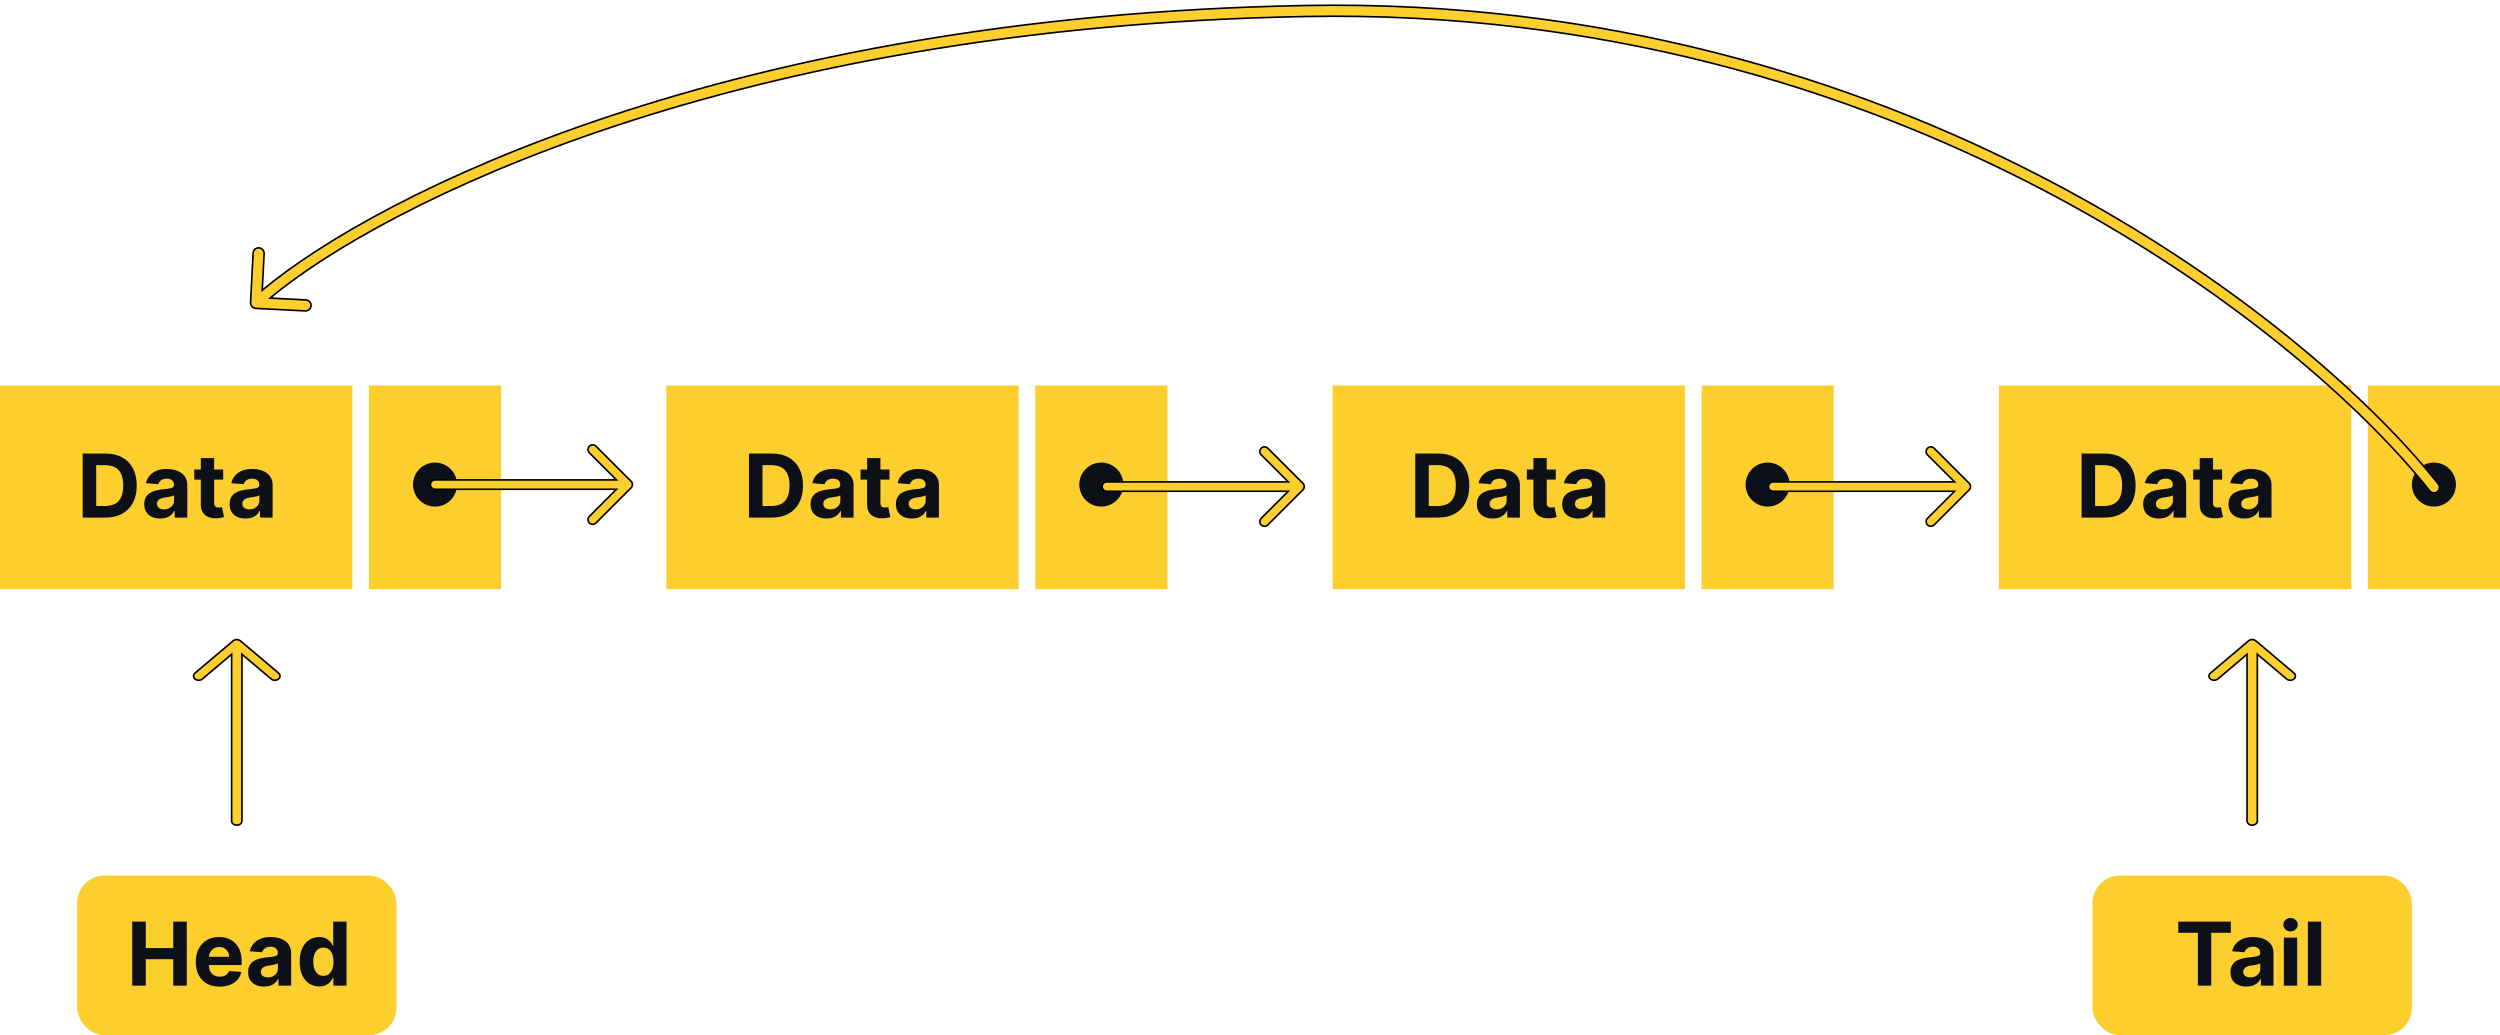 <svg width="454" height="188" viewBox="0 0 454 188" fill="none" xmlns="http://www.w3.org/2000/svg">
<rect y="70" width="64" height="37" fill="#FCCE2E"/>
<rect x="67" y="70" width="24" height="37" fill="#FCCE2E"/>
<path d="M19.136 94H15.011V82.364H19.171C20.341 82.364 21.349 82.597 22.193 83.062C23.038 83.525 23.688 84.189 24.142 85.057C24.6 85.924 24.829 86.962 24.829 88.171C24.829 89.383 24.6 90.424 24.142 91.296C23.688 92.167 23.034 92.835 22.182 93.301C21.333 93.767 20.318 94 19.136 94ZM17.472 91.892H19.034C19.761 91.892 20.373 91.763 20.869 91.506C21.369 91.244 21.744 90.841 21.994 90.296C22.248 89.746 22.375 89.038 22.375 88.171C22.375 87.311 22.248 86.608 21.994 86.062C21.744 85.517 21.371 85.115 20.875 84.858C20.379 84.6 19.767 84.472 19.04 84.472H17.472V91.892ZM29.095 94.165C28.538 94.165 28.042 94.068 27.607 93.875C27.171 93.678 26.826 93.388 26.572 93.006C26.322 92.619 26.197 92.138 26.197 91.562C26.197 91.078 26.287 90.671 26.465 90.341C26.642 90.011 26.885 89.746 27.192 89.546C27.499 89.345 27.847 89.193 28.237 89.091C28.631 88.989 29.044 88.917 29.476 88.875C29.983 88.822 30.392 88.773 30.703 88.727C31.014 88.678 31.239 88.606 31.379 88.511C31.519 88.417 31.59 88.276 31.59 88.091V88.057C31.59 87.697 31.476 87.419 31.249 87.222C31.025 87.025 30.707 86.926 30.294 86.926C29.858 86.926 29.512 87.023 29.254 87.216C28.997 87.405 28.826 87.644 28.743 87.932L26.504 87.75C26.618 87.22 26.841 86.761 27.175 86.375C27.508 85.985 27.938 85.686 28.465 85.477C28.995 85.265 29.608 85.159 30.305 85.159C30.79 85.159 31.254 85.216 31.697 85.329C32.144 85.443 32.54 85.619 32.885 85.858C33.233 86.097 33.508 86.403 33.709 86.778C33.91 87.15 34.01 87.595 34.01 88.114V94H31.715V92.79H31.646C31.506 93.062 31.319 93.303 31.084 93.511C30.849 93.716 30.567 93.877 30.237 93.994C29.908 94.108 29.527 94.165 29.095 94.165ZM29.788 92.494C30.144 92.494 30.459 92.424 30.732 92.284C31.004 92.14 31.218 91.947 31.374 91.704C31.529 91.462 31.607 91.188 31.607 90.881V89.954C31.531 90.004 31.427 90.049 31.294 90.091C31.165 90.129 31.019 90.165 30.857 90.199C30.694 90.229 30.531 90.258 30.368 90.284C30.205 90.307 30.057 90.328 29.925 90.347C29.641 90.388 29.392 90.454 29.18 90.546C28.968 90.636 28.803 90.76 28.686 90.915C28.569 91.066 28.51 91.256 28.51 91.483C28.51 91.812 28.629 92.064 28.868 92.239C29.11 92.409 29.417 92.494 29.788 92.494ZM40.53 85.273V87.091H35.274V85.273H40.53ZM36.467 83.182H38.888V91.318C38.888 91.542 38.922 91.716 38.99 91.841C39.058 91.962 39.153 92.047 39.274 92.097C39.399 92.146 39.543 92.171 39.706 92.171C39.82 92.171 39.933 92.161 40.047 92.142C40.16 92.119 40.248 92.102 40.308 92.091L40.689 93.892C40.568 93.93 40.397 93.974 40.178 94.023C39.958 94.076 39.691 94.108 39.376 94.119C38.793 94.142 38.282 94.064 37.842 93.886C37.407 93.708 37.068 93.432 36.825 93.057C36.583 92.682 36.464 92.208 36.467 91.636V83.182ZM44.595 94.165C44.038 94.165 43.542 94.068 43.106 93.875C42.671 93.678 42.326 93.388 42.072 93.006C41.822 92.619 41.697 92.138 41.697 91.562C41.697 91.078 41.786 90.671 41.965 90.341C42.142 90.011 42.385 89.746 42.692 89.546C42.999 89.345 43.347 89.193 43.737 89.091C44.131 88.989 44.544 88.917 44.976 88.875C45.483 88.822 45.892 88.773 46.203 88.727C46.514 88.678 46.739 88.606 46.879 88.511C47.019 88.417 47.09 88.276 47.09 88.091V88.057C47.09 87.697 46.976 87.419 46.749 87.222C46.525 87.025 46.207 86.926 45.794 86.926C45.358 86.926 45.012 87.023 44.754 87.216C44.497 87.405 44.326 87.644 44.243 87.932L42.004 87.75C42.118 87.22 42.341 86.761 42.675 86.375C43.008 85.985 43.438 85.686 43.965 85.477C44.495 85.265 45.108 85.159 45.805 85.159C46.29 85.159 46.754 85.216 47.197 85.329C47.644 85.443 48.04 85.619 48.385 85.858C48.733 86.097 49.008 86.403 49.209 86.778C49.41 87.15 49.51 87.595 49.51 88.114V94H47.215V92.79H47.146C47.006 93.062 46.819 93.303 46.584 93.511C46.349 93.716 46.067 93.877 45.737 93.994C45.408 94.108 45.027 94.165 44.595 94.165ZM45.288 92.494C45.644 92.494 45.959 92.424 46.231 92.284C46.504 92.14 46.718 91.947 46.874 91.704C47.029 91.462 47.106 91.188 47.106 90.881V89.954C47.031 90.004 46.927 90.049 46.794 90.091C46.665 90.129 46.519 90.165 46.356 90.199C46.194 90.229 46.031 90.258 45.868 90.284C45.705 90.307 45.557 90.328 45.425 90.347C45.141 90.388 44.892 90.454 44.68 90.546C44.468 90.636 44.303 90.76 44.186 90.915C44.069 91.066 44.01 91.256 44.01 91.483C44.01 91.812 44.129 92.064 44.368 92.239C44.61 92.409 44.917 92.494 45.288 92.494Z" fill="#0D1117"/>
<circle cx="79" cy="88" r="4" fill="#0D1117"/>
<rect x="121" y="70" width="64" height="37" fill="#FCCE2E"/>
<rect x="188" y="70" width="24" height="37" fill="#FCCE2E"/>
<path d="M140.136 94H136.011V82.364H140.17C141.341 82.364 142.348 82.597 143.193 83.062C144.038 83.525 144.688 84.189 145.142 85.057C145.6 85.924 145.83 86.962 145.83 88.171C145.83 89.383 145.6 90.424 145.142 91.296C144.688 92.167 144.034 92.835 143.182 93.301C142.333 93.767 141.318 94 140.136 94ZM138.472 91.892H140.034C140.761 91.892 141.373 91.763 141.869 91.506C142.369 91.244 142.744 90.841 142.994 90.296C143.248 89.746 143.375 89.038 143.375 88.171C143.375 87.311 143.248 86.608 142.994 86.062C142.744 85.517 142.371 85.115 141.875 84.858C141.379 84.6 140.767 84.472 140.04 84.472H138.472V91.892ZM150.095 94.165C149.538 94.165 149.042 94.068 148.607 93.875C148.171 93.678 147.826 93.388 147.572 93.006C147.322 92.619 147.197 92.138 147.197 91.562C147.197 91.078 147.286 90.671 147.464 90.341C147.643 90.011 147.885 89.746 148.192 89.546C148.499 89.345 148.847 89.193 149.237 89.091C149.631 88.989 150.044 88.917 150.476 88.875C150.983 88.822 151.393 88.773 151.703 88.727C152.014 88.678 152.239 88.606 152.379 88.511C152.519 88.417 152.589 88.276 152.589 88.091V88.057C152.589 87.697 152.476 87.419 152.249 87.222C152.025 87.025 151.707 86.926 151.294 86.926C150.858 86.926 150.512 87.023 150.254 87.216C149.997 87.405 149.826 87.644 149.743 87.932L147.504 87.75C147.618 87.22 147.841 86.761 148.175 86.375C148.508 85.985 148.938 85.686 149.464 85.477C149.995 85.265 150.608 85.159 151.305 85.159C151.79 85.159 152.254 85.216 152.697 85.329C153.144 85.443 153.54 85.619 153.885 85.858C154.233 86.097 154.508 86.403 154.709 86.778C154.91 87.15 155.01 87.595 155.01 88.114V94H152.714V92.79H152.646C152.506 93.062 152.319 93.303 152.084 93.511C151.849 93.716 151.567 93.877 151.237 93.994C150.908 94.108 150.527 94.165 150.095 94.165ZM150.788 92.494C151.144 92.494 151.459 92.424 151.732 92.284C152.004 92.14 152.218 91.947 152.374 91.704C152.529 91.462 152.607 91.188 152.607 90.881V89.954C152.531 90.004 152.427 90.049 152.294 90.091C152.165 90.129 152.019 90.165 151.857 90.199C151.694 90.229 151.531 90.258 151.368 90.284C151.205 90.307 151.057 90.328 150.925 90.347C150.641 90.388 150.393 90.454 150.18 90.546C149.968 90.636 149.804 90.76 149.686 90.915C149.569 91.066 149.51 91.256 149.51 91.483C149.51 91.812 149.629 92.064 149.868 92.239C150.11 92.409 150.417 92.494 150.788 92.494ZM161.53 85.273V87.091H156.274V85.273H161.53ZM157.467 83.182H159.888V91.318C159.888 91.542 159.922 91.716 159.99 91.841C160.058 91.962 160.153 92.047 160.274 92.097C160.399 92.146 160.543 92.171 160.706 92.171C160.82 92.171 160.933 92.161 161.047 92.142C161.161 92.119 161.248 92.102 161.308 92.091L161.689 93.892C161.568 93.93 161.397 93.974 161.178 94.023C160.958 94.076 160.691 94.108 160.376 94.119C159.793 94.142 159.282 94.064 158.842 93.886C158.407 93.708 158.068 93.432 157.825 93.057C157.583 92.682 157.464 92.208 157.467 91.636V83.182ZM165.595 94.165C165.038 94.165 164.542 94.068 164.107 93.875C163.671 93.678 163.326 93.388 163.072 93.006C162.822 92.619 162.697 92.138 162.697 91.562C162.697 91.078 162.786 90.671 162.964 90.341C163.143 90.011 163.385 89.746 163.692 89.546C163.999 89.345 164.347 89.193 164.737 89.091C165.131 88.989 165.544 88.917 165.976 88.875C166.483 88.822 166.893 88.773 167.203 88.727C167.514 88.678 167.739 88.606 167.879 88.511C168.019 88.417 168.089 88.276 168.089 88.091V88.057C168.089 87.697 167.976 87.419 167.749 87.222C167.525 87.025 167.207 86.926 166.794 86.926C166.358 86.926 166.012 87.023 165.754 87.216C165.497 87.405 165.326 87.644 165.243 87.932L163.004 87.75C163.118 87.22 163.341 86.761 163.675 86.375C164.008 85.985 164.438 85.686 164.964 85.477C165.495 85.265 166.108 85.159 166.805 85.159C167.29 85.159 167.754 85.216 168.197 85.329C168.644 85.443 169.04 85.619 169.385 85.858C169.733 86.097 170.008 86.403 170.209 86.778C170.41 87.15 170.51 87.595 170.51 88.114V94H168.214V92.79H168.146C168.006 93.062 167.819 93.303 167.584 93.511C167.349 93.716 167.067 93.877 166.737 93.994C166.408 94.108 166.027 94.165 165.595 94.165ZM166.288 92.494C166.644 92.494 166.959 92.424 167.232 92.284C167.504 92.14 167.718 91.947 167.874 91.704C168.029 91.462 168.107 91.188 168.107 90.881V89.954C168.031 90.004 167.927 90.049 167.794 90.091C167.665 90.129 167.519 90.165 167.357 90.199C167.194 90.229 167.031 90.258 166.868 90.284C166.705 90.307 166.557 90.328 166.425 90.347C166.141 90.388 165.893 90.454 165.68 90.546C165.468 90.636 165.304 90.76 165.186 90.915C165.069 91.066 165.01 91.256 165.01 91.483C165.01 91.812 165.129 92.064 165.368 92.239C165.61 92.409 165.917 92.494 166.288 92.494Z" fill="#0D1117"/>
<circle cx="200" cy="88" r="4" fill="#0D1117"/>
<rect x="242" y="70" width="64" height="37" fill="#FCCE2E"/>
<rect x="309" y="70" width="24" height="37" fill="#FCCE2E"/>
<path d="M261.136 94H257.011V82.364H261.17C262.341 82.364 263.348 82.597 264.193 83.062C265.038 83.525 265.688 84.189 266.142 85.057C266.6 85.924 266.83 86.962 266.83 88.171C266.83 89.383 266.6 90.424 266.142 91.296C265.688 92.167 265.034 92.835 264.182 93.301C263.333 93.767 262.318 94 261.136 94ZM259.472 91.892H261.034C261.761 91.892 262.373 91.763 262.869 91.506C263.369 91.244 263.744 90.841 263.994 90.296C264.248 89.746 264.375 89.038 264.375 88.171C264.375 87.311 264.248 86.608 263.994 86.062C263.744 85.517 263.371 85.115 262.875 84.858C262.379 84.6 261.767 84.472 261.04 84.472H259.472V91.892ZM271.095 94.165C270.538 94.165 270.042 94.068 269.607 93.875C269.171 93.678 268.826 93.388 268.572 93.006C268.322 92.619 268.197 92.138 268.197 91.562C268.197 91.078 268.286 90.671 268.464 90.341C268.643 90.011 268.885 89.746 269.192 89.546C269.499 89.345 269.847 89.193 270.237 89.091C270.631 88.989 271.044 88.917 271.476 88.875C271.983 88.822 272.393 88.773 272.703 88.727C273.014 88.678 273.239 88.606 273.379 88.511C273.519 88.417 273.589 88.276 273.589 88.091V88.057C273.589 87.697 273.476 87.419 273.249 87.222C273.025 87.025 272.707 86.926 272.294 86.926C271.858 86.926 271.512 87.023 271.254 87.216C270.997 87.405 270.826 87.644 270.743 87.932L268.504 87.75C268.618 87.22 268.841 86.761 269.175 86.375C269.508 85.985 269.938 85.686 270.464 85.477C270.995 85.265 271.608 85.159 272.305 85.159C272.79 85.159 273.254 85.216 273.697 85.329C274.144 85.443 274.54 85.619 274.885 85.858C275.233 86.097 275.508 86.403 275.709 86.778C275.91 87.15 276.01 87.595 276.01 88.114V94H273.714V92.79H273.646C273.506 93.062 273.319 93.303 273.084 93.511C272.849 93.716 272.567 93.877 272.237 93.994C271.908 94.108 271.527 94.165 271.095 94.165ZM271.788 92.494C272.144 92.494 272.459 92.424 272.732 92.284C273.004 92.14 273.218 91.947 273.374 91.704C273.529 91.462 273.607 91.188 273.607 90.881V89.954C273.531 90.004 273.427 90.049 273.294 90.091C273.165 90.129 273.019 90.165 272.857 90.199C272.694 90.229 272.531 90.258 272.368 90.284C272.205 90.307 272.057 90.328 271.925 90.347C271.641 90.388 271.393 90.454 271.18 90.546C270.968 90.636 270.804 90.76 270.686 90.915C270.569 91.066 270.51 91.256 270.51 91.483C270.51 91.812 270.629 92.064 270.868 92.239C271.11 92.409 271.417 92.494 271.788 92.494ZM282.53 85.273V87.091H277.274V85.273H282.53ZM278.467 83.182H280.888V91.318C280.888 91.542 280.922 91.716 280.99 91.841C281.058 91.962 281.153 92.047 281.274 92.097C281.399 92.146 281.543 92.171 281.706 92.171C281.82 92.171 281.933 92.161 282.047 92.142C282.161 92.119 282.248 92.102 282.308 92.091L282.689 93.892C282.568 93.93 282.397 93.974 282.178 94.023C281.958 94.076 281.691 94.108 281.376 94.119C280.793 94.142 280.282 94.064 279.842 93.886C279.407 93.708 279.068 93.432 278.825 93.057C278.583 92.682 278.464 92.208 278.467 91.636V83.182ZM286.595 94.165C286.038 94.165 285.542 94.068 285.107 93.875C284.671 93.678 284.326 93.388 284.072 93.006C283.822 92.619 283.697 92.138 283.697 91.562C283.697 91.078 283.786 90.671 283.964 90.341C284.143 90.011 284.385 89.746 284.692 89.546C284.999 89.345 285.347 89.193 285.737 89.091C286.131 88.989 286.544 88.917 286.976 88.875C287.483 88.822 287.893 88.773 288.203 88.727C288.514 88.678 288.739 88.606 288.879 88.511C289.019 88.417 289.089 88.276 289.089 88.091V88.057C289.089 87.697 288.976 87.419 288.749 87.222C288.525 87.025 288.207 86.926 287.794 86.926C287.358 86.926 287.012 87.023 286.754 87.216C286.497 87.405 286.326 87.644 286.243 87.932L284.004 87.75C284.118 87.22 284.341 86.761 284.675 86.375C285.008 85.985 285.438 85.686 285.964 85.477C286.495 85.265 287.108 85.159 287.805 85.159C288.29 85.159 288.754 85.216 289.197 85.329C289.644 85.443 290.04 85.619 290.385 85.858C290.733 86.097 291.008 86.403 291.209 86.778C291.41 87.15 291.51 87.595 291.51 88.114V94H289.214V92.79H289.146C289.006 93.062 288.819 93.303 288.584 93.511C288.349 93.716 288.067 93.877 287.737 93.994C287.408 94.108 287.027 94.165 286.595 94.165ZM287.288 92.494C287.644 92.494 287.959 92.424 288.232 92.284C288.504 92.14 288.718 91.947 288.874 91.704C289.029 91.462 289.107 91.188 289.107 90.881V89.954C289.031 90.004 288.927 90.049 288.794 90.091C288.665 90.129 288.519 90.165 288.357 90.199C288.194 90.229 288.031 90.258 287.868 90.284C287.705 90.307 287.557 90.328 287.425 90.347C287.141 90.388 286.893 90.454 286.68 90.546C286.468 90.636 286.304 90.76 286.186 90.915C286.069 91.066 286.01 91.256 286.01 91.483C286.01 91.812 286.129 92.064 286.368 92.239C286.61 92.409 286.917 92.494 287.288 92.494Z" fill="#0D1117"/>
<circle cx="321" cy="88" r="4" fill="#0D1117"/>
<rect x="363" y="70" width="64" height="37" fill="#FCCE2E"/>
<rect x="430" y="70" width="24" height="37" fill="#FCCE2E"/>
<path d="M382.136 94H378.011V82.364H382.17C383.341 82.364 384.348 82.597 385.193 83.062C386.038 83.525 386.688 84.189 387.142 85.057C387.6 85.924 387.83 86.962 387.83 88.171C387.83 89.383 387.6 90.424 387.142 91.296C386.688 92.167 386.034 92.835 385.182 93.301C384.333 93.767 383.318 94 382.136 94ZM380.472 91.892H382.034C382.761 91.892 383.373 91.763 383.869 91.506C384.369 91.244 384.744 90.841 384.994 90.296C385.248 89.746 385.375 89.038 385.375 88.171C385.375 87.311 385.248 86.608 384.994 86.062C384.744 85.517 384.371 85.115 383.875 84.858C383.379 84.6 382.767 84.472 382.04 84.472H380.472V91.892ZM392.095 94.165C391.538 94.165 391.042 94.068 390.607 93.875C390.171 93.678 389.826 93.388 389.572 93.006C389.322 92.619 389.197 92.138 389.197 91.562C389.197 91.078 389.286 90.671 389.464 90.341C389.643 90.011 389.885 89.746 390.192 89.546C390.499 89.345 390.847 89.193 391.237 89.091C391.631 88.989 392.044 88.917 392.476 88.875C392.983 88.822 393.393 88.773 393.703 88.727C394.014 88.678 394.239 88.606 394.379 88.511C394.519 88.417 394.589 88.276 394.589 88.091V88.057C394.589 87.697 394.476 87.419 394.249 87.222C394.025 87.025 393.707 86.926 393.294 86.926C392.858 86.926 392.512 87.023 392.254 87.216C391.997 87.405 391.826 87.644 391.743 87.932L389.504 87.75C389.618 87.22 389.841 86.761 390.175 86.375C390.508 85.985 390.938 85.686 391.464 85.477C391.995 85.265 392.608 85.159 393.305 85.159C393.79 85.159 394.254 85.216 394.697 85.329C395.144 85.443 395.54 85.619 395.885 85.858C396.233 86.097 396.508 86.403 396.709 86.778C396.91 87.15 397.01 87.595 397.01 88.114V94H394.714V92.79H394.646C394.506 93.062 394.319 93.303 394.084 93.511C393.849 93.716 393.567 93.877 393.237 93.994C392.908 94.108 392.527 94.165 392.095 94.165ZM392.788 92.494C393.144 92.494 393.459 92.424 393.732 92.284C394.004 92.14 394.218 91.947 394.374 91.704C394.529 91.462 394.607 91.188 394.607 90.881V89.954C394.531 90.004 394.427 90.049 394.294 90.091C394.165 90.129 394.019 90.165 393.857 90.199C393.694 90.229 393.531 90.258 393.368 90.284C393.205 90.307 393.057 90.328 392.925 90.347C392.641 90.388 392.393 90.454 392.18 90.546C391.968 90.636 391.804 90.76 391.686 90.915C391.569 91.066 391.51 91.256 391.51 91.483C391.51 91.812 391.629 92.064 391.868 92.239C392.11 92.409 392.417 92.494 392.788 92.494ZM403.53 85.273V87.091H398.274V85.273H403.53ZM399.467 83.182H401.888V91.318C401.888 91.542 401.922 91.716 401.99 91.841C402.058 91.962 402.153 92.047 402.274 92.097C402.399 92.146 402.543 92.171 402.706 92.171C402.82 92.171 402.933 92.161 403.047 92.142C403.161 92.119 403.248 92.102 403.308 92.091L403.689 93.892C403.568 93.93 403.397 93.974 403.178 94.023C402.958 94.076 402.691 94.108 402.376 94.119C401.793 94.142 401.282 94.064 400.842 93.886C400.407 93.708 400.068 93.432 399.825 93.057C399.583 92.682 399.464 92.208 399.467 91.636V83.182ZM407.595 94.165C407.038 94.165 406.542 94.068 406.107 93.875C405.671 93.678 405.326 93.388 405.072 93.006C404.822 92.619 404.697 92.138 404.697 91.562C404.697 91.078 404.786 90.671 404.964 90.341C405.143 90.011 405.385 89.746 405.692 89.546C405.999 89.345 406.347 89.193 406.737 89.091C407.131 88.989 407.544 88.917 407.976 88.875C408.483 88.822 408.893 88.773 409.203 88.727C409.514 88.678 409.739 88.606 409.879 88.511C410.019 88.417 410.089 88.276 410.089 88.091V88.057C410.089 87.697 409.976 87.419 409.749 87.222C409.525 87.025 409.207 86.926 408.794 86.926C408.358 86.926 408.012 87.023 407.754 87.216C407.497 87.405 407.326 87.644 407.243 87.932L405.004 87.75C405.118 87.22 405.341 86.761 405.675 86.375C406.008 85.985 406.438 85.686 406.964 85.477C407.495 85.265 408.108 85.159 408.805 85.159C409.29 85.159 409.754 85.216 410.197 85.329C410.644 85.443 411.04 85.619 411.385 85.858C411.733 86.097 412.008 86.403 412.209 86.778C412.41 87.15 412.51 87.595 412.51 88.114V94H410.214V92.79H410.146C410.006 93.062 409.819 93.303 409.584 93.511C409.349 93.716 409.067 93.877 408.737 93.994C408.408 94.108 408.027 94.165 407.595 94.165ZM408.288 92.494C408.644 92.494 408.959 92.424 409.232 92.284C409.504 92.14 409.718 91.947 409.874 91.704C410.029 91.462 410.107 91.188 410.107 90.881V89.954C410.031 90.004 409.927 90.049 409.794 90.091C409.665 90.129 409.519 90.165 409.357 90.199C409.194 90.229 409.031 90.258 408.868 90.284C408.705 90.307 408.557 90.328 408.425 90.347C408.141 90.388 407.893 90.454 407.68 90.546C407.468 90.636 407.304 90.76 407.186 90.915C407.069 91.066 407.01 91.256 407.01 91.483C407.01 91.812 407.129 92.064 407.368 92.239C407.61 92.409 407.917 92.494 408.288 92.494Z" fill="#0D1117"/>
<circle cx="442" cy="88" r="4" fill="#0D1117"/>
<path d="M111.692 89.106L111.948 88.85H111.586H79C78.531 88.85 78.15 88.469 78.15 88C78.15 87.531 78.531 87.15 79 87.15H111.586H111.948L111.692 86.894L107.035 82.237C106.703 81.905 106.703 81.367 107.035 81.035C107.367 80.703 107.905 80.703 108.237 81.035L114.601 87.399C114.933 87.731 114.933 88.269 114.601 88.601L108.237 94.965C107.905 95.297 107.367 95.297 107.035 94.965C106.703 94.633 106.703 94.095 107.035 93.763L111.692 89.106Z" fill="#FCCE2E" stroke="black" stroke-width="0.3"/>
<path d="M44.183 119.023L43.936 118.814L43.936 119.137L43.936 149.081C43.936 149.483 43.542 149.85 43 149.85C42.458 149.85 42.064 149.483 42.064 149.081L42.064 119.137L42.064 118.814L41.817 119.023L36.758 123.302C36.389 123.614 35.783 123.614 35.415 123.302C35.062 123.003 35.062 122.531 35.415 122.232L42.329 116.384C42.697 116.072 43.303 116.072 43.671 116.384L50.585 122.232C50.938 122.531 50.938 123.003 50.585 123.302C50.217 123.614 49.611 123.614 49.242 123.302L44.183 119.023Z" fill="#FCCE2E" stroke="black" stroke-width="0.3"/>
<path d="M410.183 119.023L409.936 118.814L409.936 119.137L409.936 149.081C409.936 149.483 409.542 149.85 409 149.85C408.458 149.85 408.064 149.483 408.064 149.081L408.064 119.137L408.064 118.814L407.817 119.023L402.758 123.302C402.389 123.614 401.783 123.614 401.415 123.302C401.062 123.003 401.062 122.531 401.415 122.232L408.329 116.384C408.697 116.072 409.303 116.072 409.671 116.384L416.585 122.232C416.938 122.531 416.938 123.003 416.585 123.302C416.217 123.614 415.611 123.614 415.242 123.302L410.183 119.023Z" fill="#FCCE2E" stroke="black" stroke-width="0.3"/>
<path d="M233.692 89.47L233.948 89.214H233.586H201C200.531 89.214 200.15 88.833 200.15 88.364C200.15 87.894 200.531 87.514 201 87.514H233.586H233.948L233.692 87.258L229.035 82.601C228.703 82.269 228.703 81.731 229.035 81.399C229.367 81.067 229.905 81.067 230.237 81.399L236.601 87.763C236.933 88.095 236.933 88.633 236.601 88.965L230.237 95.329C229.905 95.661 229.367 95.661 229.035 95.329C228.703 94.997 228.703 94.459 229.035 94.127L233.692 89.47Z" fill="#FCCE2E" stroke="black" stroke-width="0.3"/>
<path d="M354.692 89.47L354.948 89.214H354.586H322C321.531 89.214 321.15 88.833 321.15 88.364C321.15 87.894 321.531 87.514 322 87.514H354.586H354.948L354.692 87.258L350.035 82.601C349.703 82.269 349.703 81.731 350.035 81.399C350.367 81.067 350.905 81.067 351.237 81.399L357.601 87.763C357.933 88.095 357.933 88.633 357.601 88.965L351.237 95.329C350.905 95.661 350.367 95.661 350.035 95.329C349.703 94.997 349.703 94.459 350.035 94.127L354.692 89.47Z" fill="#FCCE2E" stroke="black" stroke-width="0.3"/>
<rect x="14" y="159" width="58" height="29" rx="5" fill="#FCCE2E"/>
<rect x="380" y="159" width="58" height="29" rx="5" fill="#FCCE2E"/>
<path d="M24.011 179V167.364H26.472V172.165H31.466V167.364H33.92V179H31.466V174.193H26.472V179H24.011ZM39.881 179.17C38.983 179.17 38.21 178.989 37.562 178.625C36.919 178.258 36.422 177.739 36.074 177.068C35.725 176.394 35.551 175.597 35.551 174.676C35.551 173.778 35.725 172.991 36.074 172.312C36.422 171.634 36.913 171.106 37.545 170.727C38.182 170.348 38.928 170.159 39.784 170.159C40.36 170.159 40.896 170.252 41.392 170.438C41.892 170.619 42.328 170.894 42.699 171.261C43.074 171.629 43.365 172.091 43.574 172.648C43.782 173.201 43.886 173.848 43.886 174.591V175.256H36.517V173.756H41.608C41.608 173.407 41.532 173.098 41.381 172.83C41.229 172.561 41.019 172.35 40.75 172.199C40.485 172.044 40.176 171.966 39.824 171.966C39.456 171.966 39.131 172.051 38.847 172.222C38.566 172.388 38.347 172.614 38.188 172.898C38.028 173.178 37.947 173.491 37.943 173.835V175.261C37.943 175.693 38.023 176.066 38.182 176.381C38.345 176.695 38.574 176.938 38.869 177.108C39.165 177.278 39.515 177.364 39.92 177.364C40.189 177.364 40.436 177.326 40.659 177.25C40.883 177.174 41.074 177.061 41.233 176.909C41.392 176.758 41.513 176.572 41.597 176.352L43.835 176.5C43.722 177.038 43.489 177.508 43.136 177.909C42.788 178.307 42.337 178.617 41.784 178.841C41.235 179.061 40.6 179.17 39.881 179.17ZM47.955 179.165C47.398 179.165 46.901 179.068 46.466 178.875C46.03 178.678 45.686 178.388 45.432 178.006C45.182 177.619 45.057 177.138 45.057 176.562C45.057 176.078 45.146 175.67 45.324 175.341C45.502 175.011 45.744 174.746 46.051 174.545C46.358 174.345 46.706 174.193 47.097 174.091C47.49 173.989 47.903 173.917 48.335 173.875C48.843 173.822 49.252 173.773 49.562 173.727C49.873 173.678 50.099 173.606 50.239 173.511C50.379 173.417 50.449 173.277 50.449 173.091V173.057C50.449 172.697 50.335 172.419 50.108 172.222C49.885 172.025 49.566 171.926 49.153 171.926C48.718 171.926 48.371 172.023 48.114 172.216C47.856 172.405 47.686 172.644 47.602 172.932L45.364 172.75C45.477 172.22 45.701 171.761 46.034 171.375C46.367 170.985 46.797 170.686 47.324 170.477C47.854 170.265 48.468 170.159 49.165 170.159C49.65 170.159 50.114 170.216 50.557 170.33C51.004 170.443 51.4 170.619 51.744 170.858C52.093 171.097 52.367 171.403 52.568 171.778C52.769 172.15 52.869 172.595 52.869 173.114V179H50.574V177.79H50.506C50.365 178.062 50.178 178.303 49.943 178.511C49.708 178.716 49.426 178.877 49.097 178.994C48.767 179.108 48.386 179.165 47.955 179.165ZM48.648 177.494C49.004 177.494 49.318 177.424 49.591 177.284C49.864 177.14 50.078 176.947 50.233 176.705C50.388 176.462 50.466 176.187 50.466 175.881V174.955C50.39 175.004 50.286 175.049 50.153 175.091C50.025 175.129 49.879 175.165 49.716 175.199C49.553 175.229 49.39 175.258 49.227 175.284C49.064 175.307 48.917 175.328 48.784 175.347C48.5 175.388 48.252 175.455 48.04 175.545C47.828 175.636 47.663 175.759 47.545 175.915C47.428 176.066 47.369 176.256 47.369 176.483C47.369 176.812 47.489 177.064 47.727 177.239C47.97 177.409 48.276 177.494 48.648 177.494ZM57.963 179.142C57.3 179.142 56.7 178.972 56.162 178.631C55.628 178.286 55.204 177.78 54.889 177.114C54.579 176.443 54.423 175.621 54.423 174.648C54.423 173.648 54.584 172.816 54.906 172.153C55.228 171.487 55.656 170.989 56.19 170.659C56.728 170.326 57.317 170.159 57.957 170.159C58.446 170.159 58.853 170.242 59.179 170.409C59.508 170.572 59.774 170.777 59.974 171.023C60.179 171.265 60.334 171.504 60.44 171.739H60.514V167.364H62.929V179H60.543V177.602H60.44C60.327 177.845 60.166 178.085 59.957 178.324C59.753 178.559 59.486 178.754 59.156 178.909C58.831 179.064 58.433 179.142 57.963 179.142ZM58.73 177.216C59.12 177.216 59.45 177.11 59.719 176.898C59.992 176.682 60.2 176.381 60.344 175.994C60.492 175.608 60.565 175.155 60.565 174.636C60.565 174.117 60.493 173.667 60.349 173.284C60.206 172.902 59.997 172.606 59.724 172.398C59.452 172.189 59.12 172.085 58.73 172.085C58.332 172.085 57.997 172.193 57.724 172.409C57.452 172.625 57.245 172.924 57.105 173.307C56.965 173.689 56.895 174.133 56.895 174.636C56.895 175.144 56.965 175.593 57.105 175.983C57.249 176.369 57.456 176.672 57.724 176.892C57.997 177.108 58.332 177.216 58.73 177.216Z" fill="#0D1117"/>
<path d="M395.568 169.392V167.364H405.125V169.392H401.562V179H399.131V169.392H395.568ZM407.955 179.165C407.398 179.165 406.902 179.068 406.466 178.875C406.03 178.678 405.686 178.388 405.432 178.006C405.182 177.619 405.057 177.138 405.057 176.562C405.057 176.078 405.146 175.67 405.324 175.341C405.502 175.011 405.744 174.746 406.051 174.545C406.358 174.345 406.706 174.193 407.097 174.091C407.491 173.989 407.903 173.917 408.335 173.875C408.843 173.822 409.252 173.773 409.562 173.727C409.873 173.678 410.098 173.606 410.239 173.511C410.379 173.417 410.449 173.277 410.449 173.091V173.057C410.449 172.697 410.335 172.419 410.108 172.222C409.884 172.025 409.566 171.926 409.153 171.926C408.718 171.926 408.371 172.023 408.114 172.216C407.856 172.405 407.686 172.644 407.602 172.932L405.364 172.75C405.477 172.22 405.701 171.761 406.034 171.375C406.367 170.985 406.797 170.686 407.324 170.477C407.854 170.265 408.468 170.159 409.165 170.159C409.65 170.159 410.114 170.216 410.557 170.33C411.004 170.443 411.4 170.619 411.744 170.858C412.093 171.097 412.367 171.403 412.568 171.778C412.769 172.15 412.869 172.595 412.869 173.114V179H410.574V177.79H410.506C410.366 178.062 410.178 178.303 409.943 178.511C409.708 178.716 409.426 178.877 409.097 178.994C408.767 179.108 408.386 179.165 407.955 179.165ZM408.648 177.494C409.004 177.494 409.318 177.424 409.591 177.284C409.864 177.14 410.078 176.947 410.233 176.705C410.388 176.462 410.466 176.187 410.466 175.881V174.955C410.39 175.004 410.286 175.049 410.153 175.091C410.025 175.129 409.879 175.165 409.716 175.199C409.553 175.229 409.39 175.258 409.227 175.284C409.064 175.307 408.917 175.328 408.784 175.347C408.5 175.388 408.252 175.455 408.04 175.545C407.828 175.636 407.663 175.759 407.545 175.915C407.428 176.066 407.369 176.256 407.369 176.483C407.369 176.812 407.489 177.064 407.727 177.239C407.97 177.409 408.277 177.494 408.648 177.494ZM414.747 179V170.273H417.168V179H414.747ZM415.963 169.148C415.603 169.148 415.295 169.028 415.037 168.79C414.783 168.547 414.656 168.258 414.656 167.92C414.656 167.587 414.783 167.301 415.037 167.062C415.295 166.82 415.603 166.699 415.963 166.699C416.323 166.699 416.63 166.82 416.884 167.062C417.141 167.301 417.27 167.587 417.27 167.92C417.27 168.258 417.141 168.547 416.884 168.79C416.63 169.028 416.323 169.148 415.963 169.148ZM421.527 167.364V179H419.107V167.364H421.527Z" fill="#0D1117"/>
<path fill-rule="evenodd" clip-rule="evenodd" d="M236.981 1C344.949 -1.007 419.128 58.015 442.784 87.879C443.127 88.312 443.054 88.941 442.621 89.284C442.188 89.627 441.559 89.554 441.216 89.121C417.872 59.651 344.251 1.007 237.019 3C132.955 4.934 69.663 37.006 49.037 54.13L55.54 54.465C56.091 54.494 56.515 54.964 56.487 55.516C56.458 56.067 55.988 56.491 55.437 56.463L46.448 55.999C45.897 55.97 45.473 55.5 45.501 54.948L45.965 45.96C45.994 45.409 46.464 44.985 47.016 45.013C47.567 45.042 47.991 45.512 47.963 46.064L47.62 52.707C68.561 35.232 132.388 2.944 236.981 1Z" fill="#FCCE2E" stroke="black" stroke-width="0.3" stroke-linecap="round"/>
</svg>
